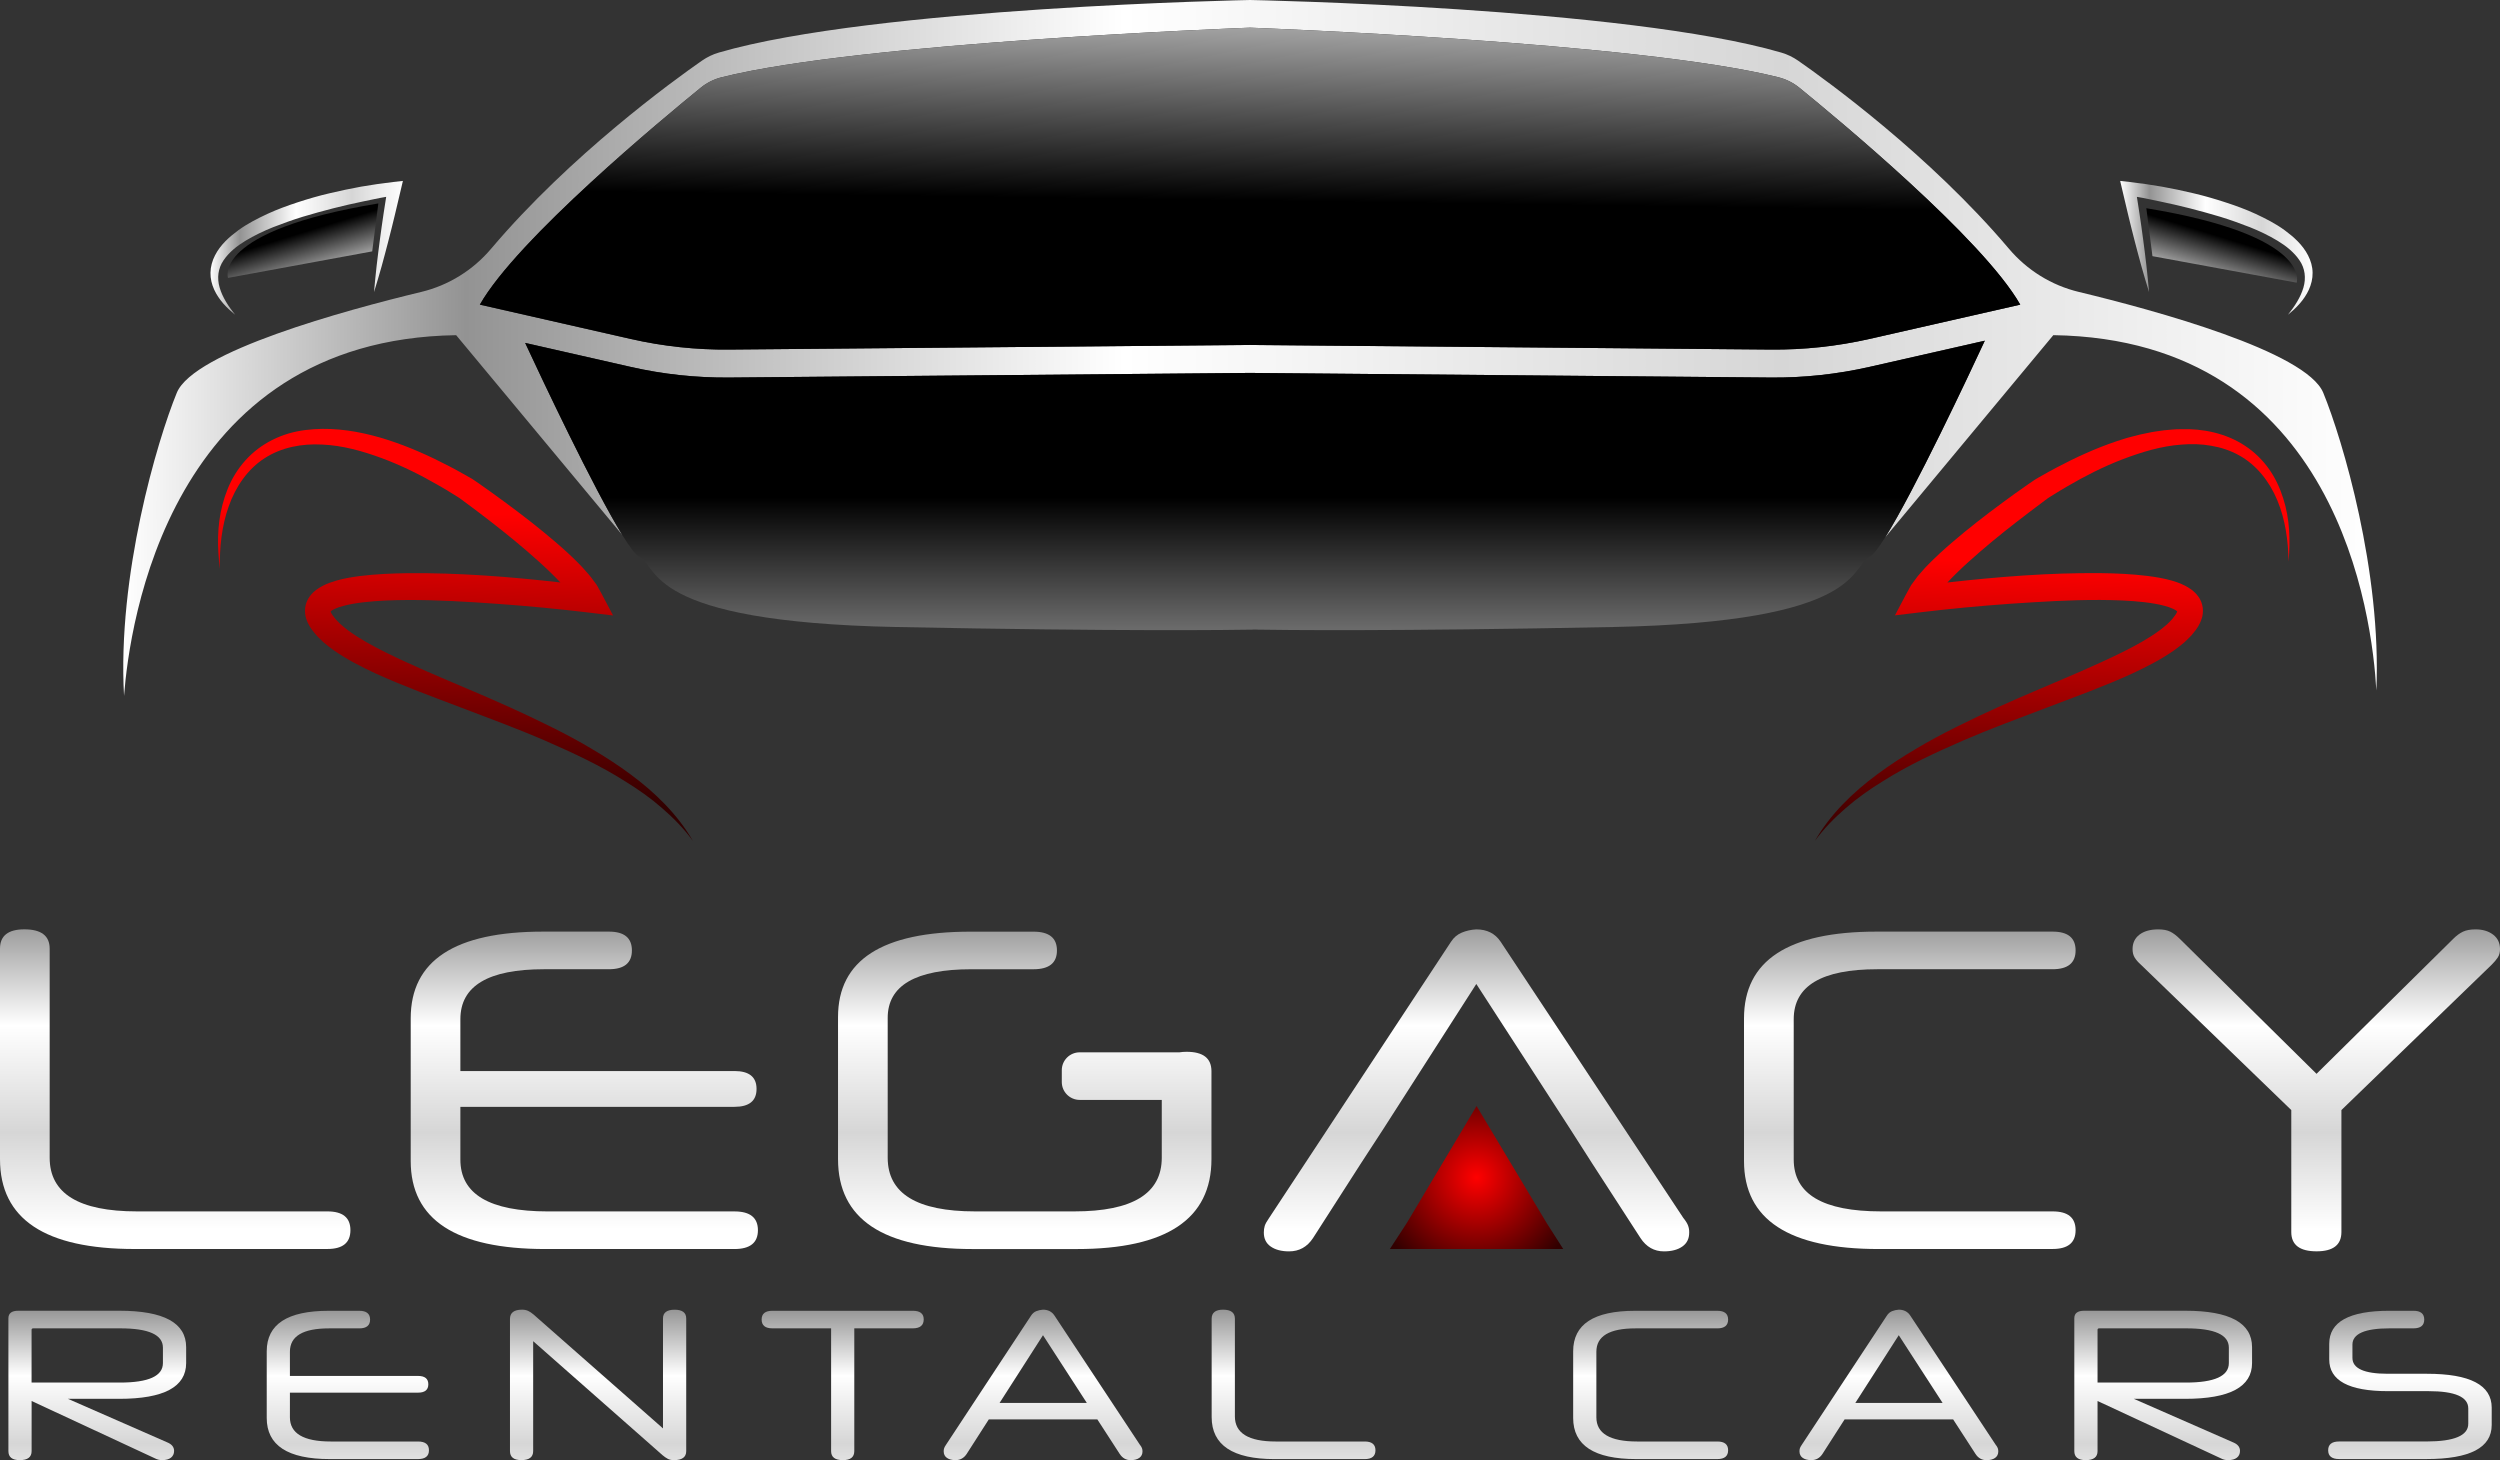 <svg width="113" height="66" viewBox="0 0 113 66" fill="none" xmlns="http://www.w3.org/2000/svg">
<rect x="0" y="0" width="113" height="66" fill="#333333" stroke="none"/>
<path d="M1.429 63.325V65.591C1.429 65.862 1.251 65.998 0.895 65.998C0.551 65.998 0.38 65.862 0.38 65.591V59.585C0.38 59.359 0.529 59.245 0.827 59.245H5.392C7.407 59.245 8.414 59.794 8.414 60.892V61.609C8.414 62.688 7.407 63.227 5.392 63.227H3.071L7.578 65.203C7.772 65.287 7.869 65.413 7.869 65.581C7.869 65.71 7.821 65.812 7.729 65.886C7.635 65.96 7.503 65.997 7.335 65.997C7.264 65.997 7.204 65.99 7.155 65.977C7.106 65.964 7.044 65.939 6.965 65.899L1.429 63.325ZM1.429 62.492H5.421C6.716 62.492 7.364 62.199 7.364 61.611V60.913C7.364 60.331 6.72 60.041 5.431 60.041H1.505C1.454 60.041 1.427 60.063 1.427 60.108V62.492H1.429Z" fill="url(#paint0_linear_34_900)"/>
<path d="M14.902 65.95C13.004 65.95 12.056 65.331 12.056 64.091V61.078C12.056 59.857 12.989 59.248 14.853 59.248H16.242C16.565 59.248 16.728 59.38 16.728 59.644C16.728 59.908 16.567 60.042 16.242 60.042H14.872C13.694 60.042 13.104 60.393 13.104 61.098V62.192H18.894C19.205 62.192 19.36 62.318 19.36 62.57C19.36 62.822 19.205 62.948 18.894 62.948H13.104V64.062C13.104 64.791 13.719 65.156 14.95 65.156H18.894C19.224 65.156 19.389 65.288 19.389 65.552C19.389 65.817 19.224 65.95 18.894 65.95H14.902Z" fill="url(#paint1_linear_34_900)"/>
<path d="M23.596 59.197C23.699 59.197 23.79 59.215 23.867 59.25C23.945 59.286 24.026 59.339 24.11 59.41L29.967 64.564V59.595C29.967 59.331 30.142 59.199 30.492 59.199C30.842 59.199 31.017 59.331 31.017 59.595V65.591C31.017 65.862 30.832 65.998 30.463 65.998C30.353 65.998 30.26 65.978 30.186 65.94C30.112 65.902 30.032 65.846 29.947 65.775L24.099 60.621V65.59C24.099 65.861 23.922 65.997 23.565 65.997C23.222 65.997 23.051 65.861 23.051 65.59V59.612C23.052 59.338 23.232 59.197 23.596 59.197Z" fill="url(#paint2_linear_34_900)"/>
<path d="M37.565 60.041H34.913C34.59 60.041 34.426 59.909 34.426 59.643C34.426 59.379 34.588 59.247 34.913 59.247H41.257C41.587 59.247 41.752 59.376 41.752 59.634C41.752 59.905 41.587 60.041 41.257 60.041H38.614V65.591C38.614 65.862 38.443 65.998 38.1 65.998C37.743 65.998 37.566 65.862 37.566 65.591V60.041H37.565Z" fill="url(#paint3_linear_34_900)"/>
<path d="M49.6 64.157H44.694L43.694 65.717C43.571 65.904 43.402 65.998 43.189 65.998C43.027 65.998 42.897 65.964 42.801 65.896C42.704 65.829 42.655 65.73 42.655 65.6C42.655 65.549 42.661 65.502 42.675 65.46C42.688 65.418 42.717 65.365 42.762 65.3L46.609 59.459C46.667 59.369 46.743 59.305 46.837 59.265C46.931 59.227 47.033 59.204 47.143 59.197C47.37 59.197 47.542 59.285 47.659 59.459L51.515 65.291C51.567 65.356 51.601 65.411 51.617 65.456C51.633 65.501 51.641 65.55 51.641 65.602C51.641 65.731 51.592 65.829 51.495 65.898C51.399 65.965 51.269 65.999 51.107 65.999C50.9 65.999 50.735 65.906 50.611 65.718L49.6 64.157ZM45.181 63.412H49.124L47.143 60.351L45.181 63.412Z" fill="url(#paint4_linear_34_900)"/>
<path d="M57.614 65.951C55.716 65.951 54.767 65.317 54.767 64.052V59.605C54.767 59.334 54.938 59.197 55.283 59.197C55.639 59.197 55.817 59.334 55.817 59.605V64.022C55.817 64.778 56.432 65.156 57.663 65.156H61.685C62.008 65.156 62.171 65.288 62.171 65.553C62.171 65.817 62.01 65.951 61.685 65.951H57.614Z" fill="url(#paint5_linear_34_900)"/>
<path d="M73.954 65.95C72.056 65.95 71.107 65.331 71.107 64.091V61.078C71.107 59.857 72.04 59.248 73.905 59.248H77.625C77.948 59.248 78.111 59.38 78.111 59.644C78.111 59.908 77.949 60.042 77.625 60.042H73.923C72.745 60.042 72.156 60.393 72.156 61.098V64.062C72.156 64.791 72.77 65.156 74.001 65.156H77.625C77.948 65.156 78.111 65.288 78.111 65.552C78.111 65.817 77.949 65.95 77.625 65.95H73.954Z" fill="url(#paint6_linear_34_900)"/>
<path d="M88.282 64.157H83.376L82.376 65.717C82.252 65.904 82.084 65.998 81.871 65.998C81.709 65.998 81.579 65.964 81.482 65.896C81.386 65.829 81.337 65.73 81.337 65.6C81.337 65.549 81.343 65.502 81.356 65.46C81.37 65.418 81.399 65.365 81.444 65.3L85.291 59.459C85.349 59.369 85.425 59.305 85.519 59.265C85.613 59.227 85.715 59.204 85.825 59.197C86.052 59.197 86.224 59.285 86.341 59.459L90.197 65.291C90.249 65.356 90.283 65.411 90.299 65.456C90.315 65.501 90.323 65.55 90.323 65.602C90.323 65.731 90.274 65.829 90.177 65.898C90.08 65.966 89.951 65.999 89.789 65.999C89.582 65.999 89.416 65.906 89.293 65.718L88.282 64.157ZM83.861 63.412H87.805L85.824 60.351L83.861 63.412Z" fill="url(#paint7_linear_34_900)"/>
<path d="M94.809 63.325V65.591C94.809 65.862 94.63 65.998 94.275 65.998C93.931 65.998 93.759 65.862 93.759 65.591V59.585C93.759 59.359 93.908 59.245 94.206 59.245H98.771C100.785 59.245 101.793 59.794 101.793 60.892V61.609C101.793 62.688 100.785 63.227 98.771 63.227H96.449L100.956 65.203C101.151 65.287 101.248 65.413 101.248 65.581C101.248 65.71 101.202 65.812 101.108 65.886C101.013 65.96 100.882 65.997 100.714 65.997C100.642 65.997 100.583 65.99 100.534 65.977C100.485 65.964 100.422 65.939 100.344 65.899L94.809 63.325ZM94.809 62.492H98.802C100.096 62.492 100.744 62.199 100.744 61.611V60.913C100.744 60.331 100.1 60.041 98.811 60.041H94.887C94.835 60.041 94.809 60.063 94.809 60.108V62.492Z" fill="url(#paint8_linear_34_900)"/>
<path d="M112.625 64.41C112.625 65.437 111.64 65.949 109.672 65.949H105.729C105.399 65.949 105.233 65.817 105.233 65.552C105.233 65.287 105.399 65.155 105.729 65.155H109.672C110.935 65.155 111.566 64.887 111.566 64.352V63.664C111.566 63.141 110.967 62.88 109.769 62.88H107.932C106.165 62.88 105.281 62.401 105.281 61.446V60.739C105.281 59.745 106.187 59.247 108.001 59.247H109.089C109.413 59.247 109.576 59.379 109.576 59.643C109.576 59.907 109.414 60.041 109.089 60.041H108.011C106.891 60.041 106.33 60.287 106.33 60.777V61.377C106.33 61.855 106.862 62.094 107.923 62.094H109.691C111.647 62.094 112.625 62.605 112.625 63.625V64.41Z" fill="url(#paint9_linear_34_900)"/>
<path d="M6.091 56.455C2.03 56.455 0 55.101 0 52.392V42.877C0 42.297 0.367 42.006 1.101 42.006C1.863 42.006 2.245 42.297 2.245 42.877V52.33C2.245 53.947 3.561 54.755 6.194 54.755H14.8C15.493 54.755 15.839 55.037 15.839 55.604C15.839 56.171 15.492 56.454 14.8 56.454H6.091V56.455Z" fill="url(#paint10_linear_34_900)"/>
<path d="M24.654 56.456C20.594 56.456 18.564 55.129 18.564 52.475V46.028C18.564 43.415 20.559 42.109 24.551 42.109H27.523C28.216 42.109 28.562 42.392 28.562 42.959C28.562 43.526 28.215 43.809 27.523 43.809H24.592C22.07 43.809 20.809 44.562 20.809 46.068V48.411H33.198C33.863 48.411 34.196 48.681 34.196 49.22C34.196 49.759 33.863 50.029 33.198 50.029H20.809V52.413C20.809 53.975 22.125 54.756 24.758 54.756H33.198C33.904 54.756 34.258 55.039 34.258 55.606C34.258 56.173 33.904 56.456 33.198 56.456H24.654Z" fill="url(#paint11_linear_34_900)"/>
<path d="M76.302 55.399C76.268 55.302 76.195 55.184 76.083 55.046L67.83 42.567C67.581 42.194 67.214 42.008 66.729 42.008C66.493 42.021 66.274 42.07 66.074 42.153C65.873 42.236 65.71 42.374 65.585 42.568L57.353 55.068C57.256 55.207 57.194 55.321 57.166 55.41C57.138 55.5 57.125 55.601 57.125 55.712C57.125 55.988 57.228 56.199 57.436 56.343C57.644 56.489 57.921 56.562 58.267 56.562C58.724 56.562 59.085 56.362 59.349 55.96L61.49 52.622L62.529 51.026L66.729 44.475L70.969 51.026L71.989 52.622L74.15 55.96C74.414 56.361 74.766 56.562 75.21 56.562C75.556 56.562 75.834 56.489 76.041 56.343C76.249 56.198 76.352 55.988 76.352 55.712C76.355 55.598 76.337 55.495 76.302 55.399Z" fill="url(#paint12_linear_34_900)"/>
<path d="M84.92 56.456C80.859 56.456 78.829 55.129 78.829 52.475V46.028C78.829 43.415 80.825 42.109 84.817 42.109H92.778C93.472 42.109 93.817 42.392 93.817 42.959C93.817 43.526 93.47 43.809 92.778 43.809H84.859C82.337 43.809 81.076 44.562 81.076 46.068V52.412C81.076 53.974 82.391 54.755 85.025 54.755H92.778C93.472 54.755 93.817 55.038 93.817 55.605C93.817 56.172 93.47 56.454 92.778 56.454H84.92V56.456Z" fill="url(#paint13_linear_34_900)"/>
<path d="M105.832 50.175V55.689C105.832 56.269 105.458 56.56 104.709 56.56C103.947 56.56 103.566 56.269 103.566 55.689V50.175L96.767 43.603C96.643 43.492 96.549 43.385 96.487 43.282C96.424 43.178 96.392 43.05 96.392 42.898C96.392 42.622 96.497 42.404 96.704 42.245C96.912 42.087 97.195 42.008 97.556 42.008C97.777 42.008 97.957 42.042 98.097 42.111C98.234 42.179 98.38 42.29 98.533 42.442L104.707 48.537L110.901 42.421C111.039 42.284 111.182 42.179 111.328 42.111C111.473 42.042 111.663 42.008 111.899 42.008C112.217 42.008 112.481 42.087 112.689 42.245C112.897 42.404 113 42.622 113 42.898C113 43.05 112.966 43.178 112.897 43.282C112.828 43.385 112.738 43.493 112.626 43.603L105.832 50.175Z" fill="url(#paint14_linear_34_900)"/>
<path d="M53.633 47.541C53.516 47.541 53.412 47.55 53.312 47.565H48.803C48.356 47.565 47.993 47.927 47.993 48.372V48.908C47.993 49.354 48.356 49.716 48.803 49.716H52.512V52.33C52.512 53.947 51.194 54.755 48.563 54.755H44.073C41.44 54.755 40.124 53.946 40.124 52.33V46.008C40.124 44.544 41.385 43.81 43.907 43.81H46.714C47.42 43.81 47.774 43.527 47.774 42.96C47.774 42.393 47.42 42.111 46.714 42.111H43.866C39.874 42.111 37.879 43.396 37.879 45.967V52.393C37.879 55.102 39.909 56.457 43.969 56.457H48.667C52.728 56.457 54.758 55.102 54.758 52.393V48.413C54.755 47.831 54.382 47.541 53.633 47.541Z" fill="url(#paint15_linear_34_900)"/>
<path d="M69.899 55.264L66.741 49.992L63.597 55.264L62.821 56.456H70.659L69.899 55.264Z" fill="url(#paint16_radial_34_900)"/>
<path d="M28.502 35.002C27.944 34.587 27.358 34.209 26.76 33.856C26.164 33.498 25.552 33.172 24.93 32.864C23.69 32.245 22.425 31.681 21.157 31.146C19.893 30.606 18.623 30.079 17.42 29.482C16.821 29.184 16.234 28.863 15.73 28.491C15.603 28.399 15.493 28.298 15.378 28.201C15.28 28.098 15.167 27.999 15.097 27.892C15.005 27.785 14.956 27.687 14.946 27.64V27.638C14.96 27.622 15.029 27.567 15.13 27.522C15.236 27.472 15.37 27.425 15.513 27.389C15.797 27.311 16.116 27.259 16.437 27.222C17.083 27.147 17.755 27.124 18.427 27.12C19.776 27.115 21.137 27.198 22.497 27.295C23.855 27.392 25.223 27.522 26.571 27.683L27.712 27.821L27.2 26.852C27.127 26.715 27.053 26.578 26.975 26.444L26.728 26.111C26.646 25.997 26.557 25.91 26.471 25.808C26.385 25.71 26.299 25.611 26.209 25.523C26.031 25.34 25.851 25.162 25.666 24.995C25.483 24.823 25.294 24.661 25.108 24.5C24.356 23.855 23.581 23.256 22.792 22.676C22.399 22.385 22.001 22.101 21.6 21.821L21.447 21.717L21.361 21.658C21.327 21.635 21.304 21.625 21.275 21.608L20.946 21.423C20.728 21.299 20.508 21.176 20.288 21.065C19.41 20.607 18.5 20.2 17.547 19.89C16.596 19.585 15.595 19.375 14.569 19.385C14.059 19.393 13.542 19.448 13.044 19.594C12.547 19.742 12.073 19.975 11.659 20.288C11.246 20.6 10.9 20.991 10.633 21.422C10.366 21.853 10.183 22.326 10.058 22.805C9.804 23.768 9.816 24.763 9.939 25.72C9.919 24.753 10.02 23.782 10.337 22.89C10.649 22.003 11.195 21.201 11.96 20.712C12.719 20.218 13.646 20.045 14.557 20.094C15.476 20.132 16.384 20.386 17.261 20.71C18.14 21.036 18.989 21.457 19.809 21.931C20.017 22.046 20.216 22.169 20.414 22.291L20.71 22.475C20.733 22.49 20.765 22.507 20.779 22.52L20.842 22.566L20.986 22.673C21.372 22.957 21.756 23.246 22.134 23.54C22.892 24.127 23.635 24.732 24.338 25.367C24.685 25.678 25.019 26 25.329 26.327C23.038 26.068 20.745 25.887 18.413 25.908C17.71 25.919 17.005 25.947 16.287 26.035C15.927 26.082 15.563 26.138 15.186 26.248C14.998 26.302 14.805 26.37 14.603 26.471C14.405 26.576 14.181 26.707 13.986 26.976C13.891 27.108 13.817 27.287 13.794 27.466C13.786 27.555 13.78 27.649 13.791 27.727L13.809 27.85C13.817 27.888 13.829 27.922 13.838 27.958C13.927 28.24 14.069 28.435 14.198 28.588C14.328 28.763 14.477 28.89 14.62 29.03C14.768 29.151 14.918 29.278 15.07 29.383C15.684 29.812 16.319 30.133 16.957 30.432C18.236 31.017 19.534 31.484 20.818 31.974C22.101 32.465 23.386 32.934 24.637 33.477C25.886 34.023 27.126 34.595 28.272 35.326C28.85 35.682 29.409 36.074 29.921 36.523C30.435 36.967 30.917 37.456 31.322 38.014C30.636 36.822 29.617 35.825 28.502 35.002ZM14.942 27.62C14.942 27.621 14.943 27.622 14.942 27.624C14.942 27.625 14.942 27.626 14.942 27.628L14.941 27.624C14.942 27.622 14.942 27.621 14.942 27.62Z" fill="url(#paint17_linear_34_900)"/>
<path d="M103.201 22.524C103.054 22.059 102.845 21.603 102.555 21.195C102.264 20.786 101.897 20.425 101.471 20.147C100.616 19.582 99.565 19.364 98.566 19.4C98.313 19.396 98.066 19.43 97.816 19.449C97.57 19.488 97.32 19.512 97.079 19.569L96.714 19.645L96.355 19.738C96.114 19.796 95.881 19.877 95.646 19.952C94.712 20.268 93.819 20.677 92.959 21.133C92.741 21.241 92.527 21.37 92.311 21.489C92.199 21.554 92.101 21.603 91.981 21.68L91.676 21.887C91.278 22.161 90.889 22.443 90.501 22.729C89.724 23.301 88.962 23.893 88.221 24.53C87.85 24.847 87.487 25.18 87.136 25.538C87.046 25.623 86.962 25.724 86.877 25.82C86.794 25.92 86.705 26.005 86.626 26.119L86.383 26.448C86.306 26.58 86.233 26.715 86.162 26.849L85.651 27.815L86.79 27.678C88.138 27.515 89.504 27.387 90.864 27.29C92.223 27.2 93.584 27.111 94.933 27.118C95.606 27.122 96.277 27.144 96.924 27.219C97.245 27.258 97.564 27.308 97.847 27.387C97.989 27.426 98.123 27.471 98.229 27.522C98.327 27.566 98.395 27.62 98.409 27.636C98.397 27.682 98.35 27.781 98.258 27.887C98.188 27.994 98.075 28.093 97.977 28.196C97.862 28.293 97.752 28.394 97.625 28.485C97.121 28.858 96.535 29.178 95.935 29.477C94.731 30.071 93.464 30.601 92.198 31.14C90.93 31.676 89.667 32.239 88.427 32.858C87.806 33.168 87.193 33.493 86.596 33.851C85.997 34.204 85.413 34.582 84.855 34.997C83.739 35.82 82.72 36.816 82.031 38.011C82.436 37.455 82.919 36.966 83.433 36.522C83.945 36.074 84.504 35.682 85.082 35.326C86.228 34.596 87.468 34.023 88.717 33.478C89.969 32.936 91.253 32.466 92.536 31.977C93.82 31.487 95.119 31.023 96.396 30.435C97.034 30.136 97.67 29.815 98.284 29.385C98.437 29.28 98.586 29.154 98.735 29.033C98.879 28.891 99.028 28.766 99.157 28.591C99.287 28.437 99.428 28.242 99.517 27.959C99.528 27.924 99.538 27.889 99.548 27.851L99.565 27.728C99.578 27.649 99.572 27.555 99.564 27.467C99.553 27.378 99.525 27.287 99.496 27.202C99.459 27.124 99.421 27.036 99.371 26.975C99.177 26.704 98.953 26.573 98.754 26.469C98.551 26.367 98.359 26.298 98.171 26.245C97.793 26.137 97.43 26.08 97.07 26.033C96.35 25.944 95.645 25.915 94.944 25.906C92.609 25.885 90.315 26.071 88.022 26.329C88.325 26.008 88.648 25.693 88.987 25.389C89.679 24.764 90.409 24.165 91.155 23.587C91.528 23.296 91.906 23.013 92.284 22.729L92.562 22.521C92.641 22.466 92.752 22.402 92.846 22.343C93.044 22.224 93.232 22.099 93.439 21.985C94.246 21.513 95.079 21.09 95.943 20.759C96.805 20.431 97.696 20.16 98.603 20.096C99.055 20.057 99.508 20.07 99.948 20.149C100.388 20.223 100.816 20.363 101.206 20.581C101.99 21.012 102.582 21.76 102.936 22.618C103.294 23.478 103.429 24.434 103.443 25.385C103.526 24.442 103.504 23.46 103.201 22.524ZM98.413 27.628C98.413 27.627 98.413 27.625 98.413 27.625C98.412 27.624 98.413 27.621 98.413 27.62C98.413 27.621 98.413 27.622 98.415 27.624L98.413 27.628Z" fill="url(#paint18_linear_34_900)"/>
<path d="M97.137 13.202C97.018 12.82 96.907 12.438 96.798 12.055C96.696 11.67 96.586 11.287 96.49 10.901C96.394 10.515 96.29 10.131 96.201 9.743L95.927 8.583L95.832 8.177L96.264 8.226C96.757 8.283 97.237 8.355 97.719 8.437C98.2 8.522 98.678 8.625 99.156 8.739C99.632 8.85 100.104 8.988 100.573 9.14C101.041 9.293 101.508 9.461 101.958 9.669C102.409 9.881 102.857 10.107 103.269 10.408C103.674 10.708 104.077 11.061 104.325 11.545C104.448 11.783 104.527 12.053 104.529 12.326C104.535 12.598 104.466 12.861 104.361 13.094C104.146 13.563 103.79 13.921 103.416 14.227C103.717 13.848 103.986 13.44 104.114 13.002C104.243 12.565 104.183 12.12 103.938 11.767C103.697 11.411 103.342 11.122 102.95 10.885C102.557 10.649 102.136 10.445 101.7 10.271C101.263 10.1 100.817 9.94 100.363 9.8C99.909 9.66 99.448 9.54 98.987 9.418C98.525 9.299 98.058 9.196 97.59 9.097C97.124 8.996 96.651 8.9 96.186 8.825L96.521 8.47L96.704 9.647C96.767 10.04 96.815 10.435 96.871 10.829C96.928 11.222 96.97 11.619 97.019 12.013C97.063 12.408 97.104 12.804 97.137 13.202Z" fill="url(#paint19_linear_34_900)"/>
<path d="M16.906 13.202C16.939 12.805 16.98 12.408 17.024 12.012C17.074 11.616 17.116 11.22 17.172 10.828C17.228 10.434 17.277 10.039 17.339 9.646L17.522 8.469L17.857 8.824C17.392 8.901 16.919 8.995 16.453 9.096C15.985 9.195 15.518 9.298 15.056 9.417C14.595 9.539 14.133 9.659 13.68 9.799C13.227 9.938 12.782 10.099 12.343 10.27C11.907 10.444 11.486 10.648 11.093 10.884C10.702 11.121 10.346 11.41 10.105 11.766C9.86 12.119 9.799 12.565 9.929 13.001C10.056 13.439 10.326 13.847 10.627 14.226C10.253 13.92 9.898 13.563 9.682 13.093C9.576 12.86 9.508 12.597 9.514 12.325C9.518 12.054 9.595 11.783 9.718 11.544C9.964 11.06 10.367 10.707 10.774 10.407C11.186 10.106 11.634 9.88 12.085 9.669C12.537 9.46 13.002 9.292 13.47 9.139C13.937 8.987 14.409 8.849 14.887 8.738C15.365 8.625 15.843 8.523 16.324 8.436C16.808 8.354 17.286 8.282 17.779 8.225L18.211 8.177L18.116 8.582L17.841 9.743C17.753 10.13 17.648 10.514 17.552 10.9C17.457 11.286 17.347 11.669 17.245 12.054C17.136 12.438 17.025 12.82 16.906 13.202Z" fill="url(#paint20_linear_34_900)"/>
<path d="M60.268 26.064H53.533V26.975H60.268V26.064Z" fill="white"/>
<path d="M105.012 17.755C104.247 15.89 97.407 14.025 93.962 13.195C92.725 12.898 91.623 12.211 90.803 11.242C87.219 7.007 82.569 3.641 81.276 2.742C81.041 2.58 80.784 2.455 80.511 2.376C73.494 0.328 56.502 0 56.502 0C56.502 0 39.51 0.328 32.492 2.376C32.219 2.455 31.963 2.58 31.728 2.742C30.434 3.642 25.783 7.008 22.199 11.242C21.38 12.211 20.276 12.898 19.042 13.195C15.598 14.025 8.756 15.89 7.991 17.755C7.108 19.91 5.296 26.02 5.607 31.454C5.847 28.256 7.619 15.348 20.618 15.15L28.128 24.181C26.811 22.046 24.463 17.062 23.737 15.5L28.512 16.585C29.97 16.917 31.463 17.077 32.958 17.065L56.503 16.856L80.047 17.065C81.543 17.077 83.035 16.916 84.495 16.585L89.715 15.398C89.039 16.856 86.542 22.167 85.212 24.287L92.81 15.149C105.699 15.345 107.231 27.911 107.41 31.208C107.654 25.837 105.884 19.877 105.012 17.755ZM84.493 15.322C83.034 15.653 81.542 15.813 80.046 15.8L56.502 15.593L32.957 15.8C31.462 15.815 29.968 15.653 28.511 15.322L21.689 13.77C23.375 10.801 29.984 5.335 31.678 3.961C31.951 3.74 32.268 3.581 32.608 3.495C38.951 1.895 56.502 1.25 56.502 1.25C56.502 1.25 74.053 1.895 80.396 3.495C80.736 3.583 81.053 3.74 81.326 3.961C83.02 5.335 89.628 10.801 91.315 13.77L84.493 15.322Z" fill="url(#paint21_linear_34_900)"/>
<path d="M91.316 13.77L84.493 15.322C83.034 15.653 81.542 15.813 80.046 15.8L56.502 15.592L32.957 15.8C31.462 15.815 29.968 15.653 28.511 15.322L21.689 13.77C23.375 10.801 29.984 5.335 31.678 3.96C31.951 3.74 32.268 3.581 32.608 3.495C38.951 1.895 56.502 1.25 56.502 1.25C56.502 1.25 74.053 1.895 80.396 3.495C80.736 3.582 81.053 3.74 81.326 3.96C83.02 5.335 89.629 10.801 91.316 13.77Z" fill="url(#paint22_linear_34_900)"/>
<path d="M89.713 15.4C89.037 16.857 86.541 22.169 85.21 24.288L85.209 24.29C84.911 24.765 84.671 25.08 84.524 25.154C83.611 25.608 84.294 28.113 72.882 28.341C62.9 28.541 57.85 28.477 56.74 28.458C56.849 28.456 56.902 28.454 56.902 28.454H56.502C56.502 28.454 56.575 28.455 56.721 28.458C55.733 28.475 50.682 28.545 40.523 28.341C29.107 28.113 29.792 25.61 28.881 25.154C28.723 25.075 28.456 24.718 28.128 24.181C26.811 22.046 24.463 17.062 23.737 15.5L28.512 16.585C29.97 16.917 31.463 17.077 32.958 17.065L56.503 16.856L80.047 17.065C81.543 17.077 83.035 16.915 84.495 16.585L89.713 15.4Z" fill="url(#paint23_linear_34_900)"/>
<path d="M97.014 9.411L97.291 11.578L103.81 12.777C103.808 12.775 104.549 10.654 97.014 9.411Z" fill="url(#paint24_linear_34_900)"/>
<path d="M17.101 9.195L16.824 11.362L10.305 12.561C10.305 12.56 9.565 10.44 17.101 9.195Z" fill="url(#paint25_linear_34_900)"/>
<defs>
<linearGradient id="paint0_linear_34_900" x1="4.396" y1="57.516" x2="4.396" y2="68.026" gradientUnits="userSpaceOnUse">
<stop stop-color="white"/>
<stop offset="0.152" stop-color="#939393"/>
<stop offset="0.444" stop-color="white"/>
<stop offset="0.736" stop-color="#D6D6D6"/>
<stop offset="1" stop-color="white"/>
</linearGradient>
<linearGradient id="paint1_linear_34_900" x1="15.723" y1="57.515" x2="15.723" y2="68.026" gradientUnits="userSpaceOnUse">
<stop stop-color="white"/>
<stop offset="0.152" stop-color="#939393"/>
<stop offset="0.444" stop-color="white"/>
<stop offset="0.736" stop-color="#D6D6D6"/>
<stop offset="1" stop-color="white"/>
</linearGradient>
<linearGradient id="paint2_linear_34_900" x1="27.035" y1="57.516" x2="27.035" y2="68.026" gradientUnits="userSpaceOnUse">
<stop stop-color="white"/>
<stop offset="0.152" stop-color="#939393"/>
<stop offset="0.444" stop-color="white"/>
<stop offset="0.736" stop-color="#D6D6D6"/>
<stop offset="1" stop-color="white"/>
</linearGradient>
<linearGradient id="paint3_linear_34_900" x1="38.089" y1="57.516" x2="38.089" y2="68.026" gradientUnits="userSpaceOnUse">
<stop stop-color="white"/>
<stop offset="0.152" stop-color="#939393"/>
<stop offset="0.444" stop-color="white"/>
<stop offset="0.736" stop-color="#D6D6D6"/>
<stop offset="1" stop-color="white"/>
</linearGradient>
<linearGradient id="paint4_linear_34_900" x1="47.147" y1="57.516" x2="47.147" y2="68.026" gradientUnits="userSpaceOnUse">
<stop stop-color="white"/>
<stop offset="0.152" stop-color="#939393"/>
<stop offset="0.444" stop-color="white"/>
<stop offset="0.736" stop-color="#D6D6D6"/>
<stop offset="1" stop-color="white"/>
</linearGradient>
<linearGradient id="paint5_linear_34_900" x1="58.469" y1="57.516" x2="58.469" y2="68.026" gradientUnits="userSpaceOnUse">
<stop stop-color="white"/>
<stop offset="0.152" stop-color="#939393"/>
<stop offset="0.444" stop-color="white"/>
<stop offset="0.736" stop-color="#D6D6D6"/>
<stop offset="1" stop-color="white"/>
</linearGradient>
<linearGradient id="paint6_linear_34_900" x1="74.609" y1="57.515" x2="74.609" y2="68.026" gradientUnits="userSpaceOnUse">
<stop stop-color="white"/>
<stop offset="0.152" stop-color="#939393"/>
<stop offset="0.444" stop-color="white"/>
<stop offset="0.736" stop-color="#D6D6D6"/>
<stop offset="1" stop-color="white"/>
</linearGradient>
<linearGradient id="paint7_linear_34_900" x1="85.829" y1="57.516" x2="85.829" y2="68.026" gradientUnits="userSpaceOnUse">
<stop stop-color="white"/>
<stop offset="0.152" stop-color="#939393"/>
<stop offset="0.444" stop-color="white"/>
<stop offset="0.736" stop-color="#D6D6D6"/>
<stop offset="1" stop-color="white"/>
</linearGradient>
<linearGradient id="paint8_linear_34_900" x1="97.777" y1="57.516" x2="97.777" y2="68.026" gradientUnits="userSpaceOnUse">
<stop stop-color="white"/>
<stop offset="0.152" stop-color="#939393"/>
<stop offset="0.444" stop-color="white"/>
<stop offset="0.736" stop-color="#D6D6D6"/>
<stop offset="1" stop-color="white"/>
</linearGradient>
<linearGradient id="paint9_linear_34_900" x1="108.928" y1="57.516" x2="108.928" y2="68.026" gradientUnits="userSpaceOnUse">
<stop stop-color="white"/>
<stop offset="0.152" stop-color="#939393"/>
<stop offset="0.444" stop-color="white"/>
<stop offset="0.736" stop-color="#D6D6D6"/>
<stop offset="1" stop-color="white"/>
</linearGradient>
<linearGradient id="paint10_linear_34_900" x1="7.921" y1="38.983" x2="7.921" y2="55.578" gradientUnits="userSpaceOnUse">
<stop stop-color="white"/>
<stop offset="0.152" stop-color="#939393"/>
<stop offset="0.444" stop-color="white"/>
<stop offset="0.736" stop-color="#D6D6D6"/>
<stop offset="1" stop-color="white"/>
</linearGradient>
<linearGradient id="paint11_linear_34_900" x1="26.412" y1="38.983" x2="26.412" y2="55.578" gradientUnits="userSpaceOnUse">
<stop stop-color="white"/>
<stop offset="0.152" stop-color="#939393"/>
<stop offset="0.444" stop-color="white"/>
<stop offset="0.736" stop-color="#D6D6D6"/>
<stop offset="1" stop-color="white"/>
</linearGradient>
<linearGradient id="paint12_linear_34_900" x1="66.74" y1="38.983" x2="66.74" y2="55.579" gradientUnits="userSpaceOnUse">
<stop stop-color="white"/>
<stop offset="0.152" stop-color="#939393"/>
<stop offset="0.444" stop-color="white"/>
<stop offset="0.736" stop-color="#D6D6D6"/>
<stop offset="1" stop-color="white"/>
</linearGradient>
<linearGradient id="paint13_linear_34_900" x1="86.323" y1="38.983" x2="86.323" y2="55.578" gradientUnits="userSpaceOnUse">
<stop stop-color="white"/>
<stop offset="0.152" stop-color="#939393"/>
<stop offset="0.444" stop-color="white"/>
<stop offset="0.736" stop-color="#D6D6D6"/>
<stop offset="1" stop-color="white"/>
</linearGradient>
<linearGradient id="paint14_linear_34_900" x1="104.699" y1="38.983" x2="104.699" y2="55.579" gradientUnits="userSpaceOnUse">
<stop stop-color="white"/>
<stop offset="0.152" stop-color="#939393"/>
<stop offset="0.444" stop-color="white"/>
<stop offset="0.736" stop-color="#D6D6D6"/>
<stop offset="1" stop-color="white"/>
</linearGradient>
<linearGradient id="paint15_linear_34_900" x1="46.316" y1="38.983" x2="46.316" y2="55.579" gradientUnits="userSpaceOnUse">
<stop stop-color="white"/>
<stop offset="0.152" stop-color="#939393"/>
<stop offset="0.444" stop-color="white"/>
<stop offset="0.736" stop-color="#D6D6D6"/>
<stop offset="1" stop-color="white"/>
</linearGradient>
<radialGradient id="paint16_radial_34_900" cx="0" cy="0" r="1" gradientUnits="userSpaceOnUse" gradientTransform="translate(66.74 53.224) scale(4.811 4.798)">
<stop stop-color="#FF0000"/>
<stop offset="1" stop-color="#310000"/>
</radialGradient>
<linearGradient id="paint17_linear_34_900" x1="20.432" y1="36.181" x2="20.846" y2="23.18" gradientUnits="userSpaceOnUse">
<stop stop-color="#310000"/>
<stop offset="1" stop-color="#FF0000"/>
</linearGradient>
<linearGradient id="paint18_linear_34_900" x1="92.528" y1="38.475" x2="92.942" y2="25.475" gradientUnits="userSpaceOnUse">
<stop stop-color="#310000"/>
<stop offset="1" stop-color="#FF0000"/>
</linearGradient>
<linearGradient id="paint19_linear_34_900" x1="95.831" y1="11.202" x2="104.528" y2="11.202" gradientUnits="userSpaceOnUse">
<stop stop-color="white"/>
<stop offset="0.152" stop-color="#939393"/>
<stop offset="0.444" stop-color="white"/>
<stop offset="0.736" stop-color="#D6D6D6"/>
<stop offset="1" stop-color="white"/>
</linearGradient>
<linearGradient id="paint20_linear_34_900" x1="9.514" y1="11.202" x2="18.211" y2="11.202" gradientUnits="userSpaceOnUse">
<stop stop-color="white"/>
<stop offset="0.152" stop-color="#939393"/>
<stop offset="0.444" stop-color="white"/>
<stop offset="0.736" stop-color="#D6D6D6"/>
<stop offset="1" stop-color="white"/>
</linearGradient>
<linearGradient id="paint21_linear_34_900" x1="5.571" y1="15.726" x2="107.433" y2="15.726" gradientUnits="userSpaceOnUse">
<stop stop-color="white"/>
<stop offset="0.152" stop-color="#939393"/>
<stop offset="0.444" stop-color="white"/>
<stop offset="0.736" stop-color="#D6D6D6"/>
<stop offset="1" stop-color="white"/>
</linearGradient>
<linearGradient id="paint22_linear_34_900" x1="56.739" y1="-3.226" x2="56.569" y2="9.067" gradientUnits="userSpaceOnUse">
<stop stop-color="white"/>
<stop offset="1"/>
</linearGradient>
<linearGradient id="paint23_linear_34_900" x1="56.725" y1="36.662" x2="56.725" y2="22.491" gradientUnits="userSpaceOnUse">
<stop stop-color="white"/>
<stop offset="1"/>
</linearGradient>
<linearGradient id="paint24_linear_34_900" x1="99.687" y1="13.418" x2="100.515" y2="10.743" gradientUnits="userSpaceOnUse">
<stop stop-color="white"/>
<stop offset="1"/>
</linearGradient>
<linearGradient id="paint25_linear_34_900" x1="14.426" y1="13.203" x2="13.599" y2="10.528" gradientUnits="userSpaceOnUse">
<stop stop-color="white"/>
<stop offset="1"/>
</linearGradient>
</defs>
</svg>
